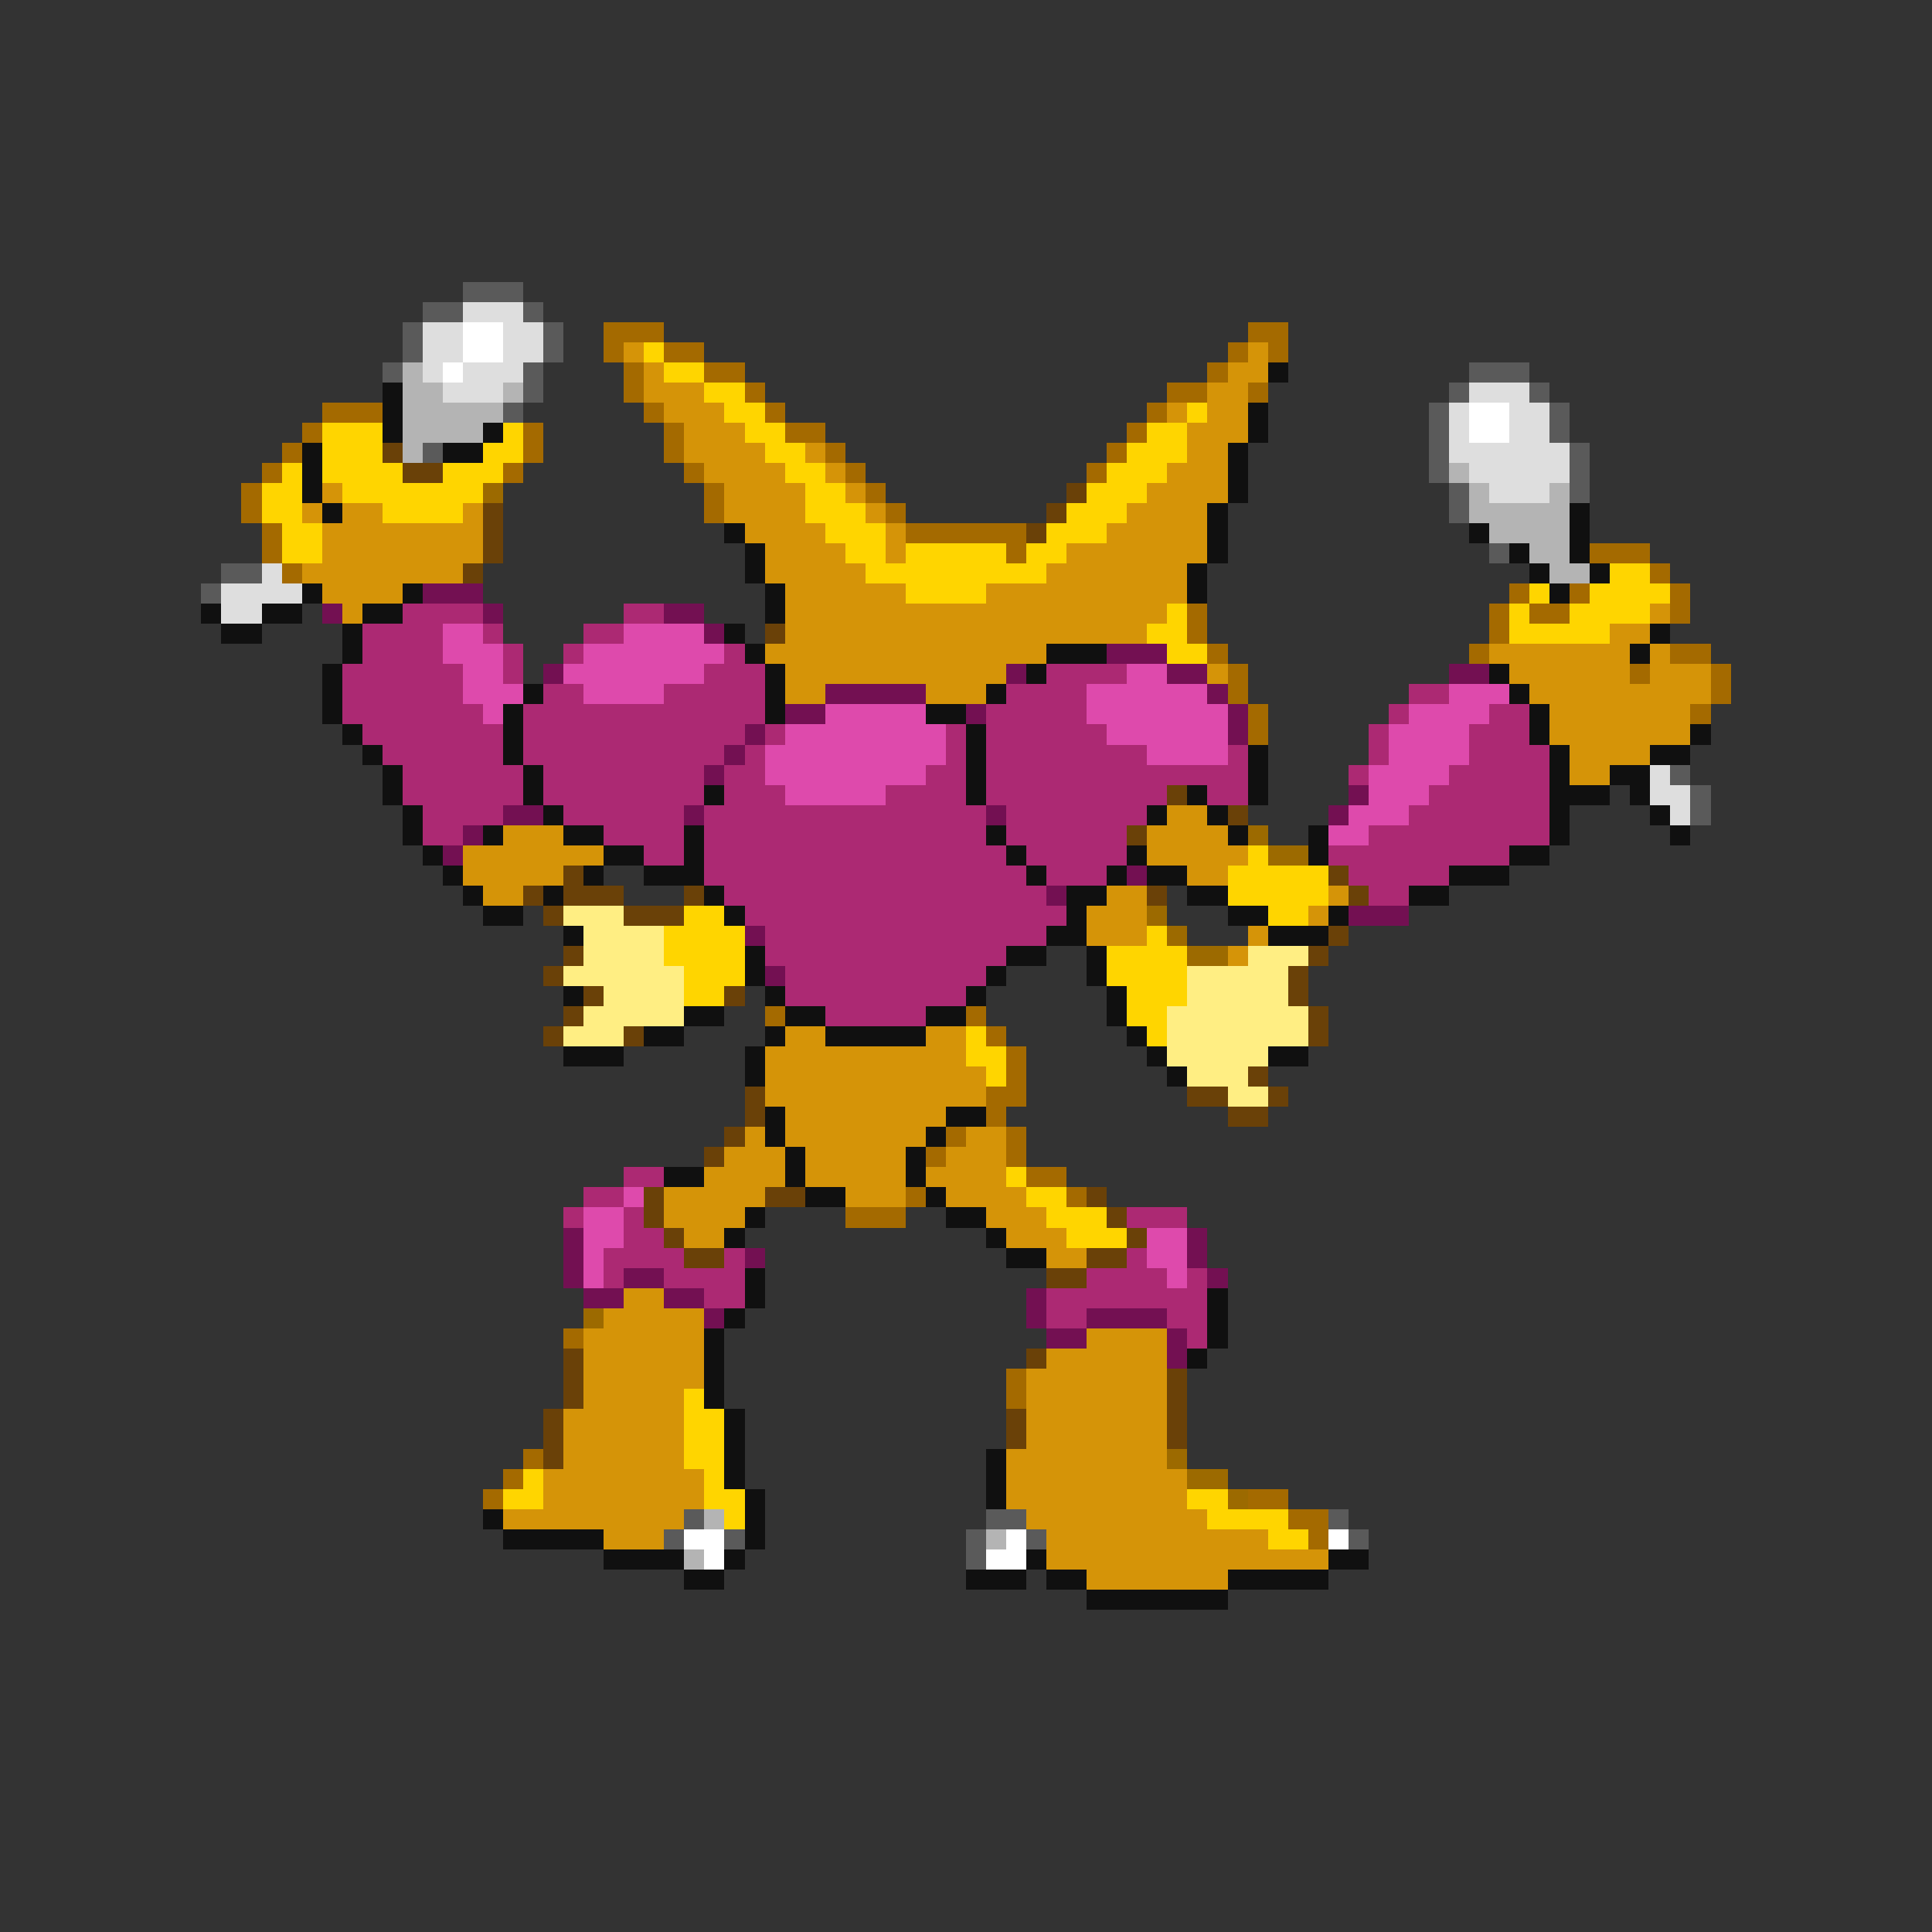<svg xmlns="http://www.w3.org/2000/svg" viewBox="0 -0.5 96 96" shape-rendering="crispEdges">
<rect x="0" y="-0.5" width="96" height="96" fill="#333333" stroke="none"/>
<path stroke="#5a5a5a" d="M23 14h3M21 15h2M26 15h1M20 16h1M27 16h1M20 17h1M27 17h1M19 18h1M26 18h1M73 18h3M26 19h1M72 19h1M76 19h1M25 20h1M71 20h1M77 20h1M71 21h1M77 21h1M21 22h1M71 22h1M78 22h1M71 23h1M78 23h1M72 24h1M78 24h1M72 25h1M74 27h1M11 28h2M10 29h1M83 38h1M84 39h1M84 40h1M34 75h1M49 75h2M66 75h1M33 76h1M36 76h1M48 76h1M51 76h1M67 76h1M48 77h1" />
<path stroke="#dedede" d="M23 15h3M21 16h2M25 16h2M21 17h2M25 17h2M21 18h1M23 18h3M22 19h3M73 19h3M72 20h1M75 20h2M72 21h1M75 21h2M72 22h6M73 23h5M74 24h3M13 28h1M11 29h4M11 30h2M82 38h1M82 39h2M83 40h1" />
<path stroke="#ffffff" d="M23 16h2M23 17h2M22 18h1M73 20h2M73 21h2M34 76h2M50 76h1M66 76h1M35 77h1M49 77h2" />
<path stroke="#a46a00" d="M30 16h3M62 16h2M30 17h1M33 17h2M61 17h1M63 17h1M31 18h1M35 18h2M60 18h1M31 19h1M37 19h1M58 19h2M62 19h1M16 20h3M32 20h1M38 20h1M57 20h1M15 21h1M26 21h1M33 21h1M39 21h2M56 21h1M14 22h1M26 22h1M33 22h1M41 22h1M55 22h1M13 23h1M25 23h1M34 23h1M42 23h1M54 23h1M12 24h1M35 24h1M43 24h1M12 25h1M35 25h1M44 25h1M13 26h1M45 26h6M13 27h1M50 27h1M79 27h3M14 28h1M82 28h1M75 29h1M78 29h1M83 29h1M59 30h1M74 30h1M76 30h2M83 30h1M59 31h1M74 31h1M60 32h1M73 32h1M83 32h2M61 33h1M81 33h1M85 33h1M61 34h1M85 34h1M62 35h1M84 35h1M62 36h1M38 50h1M48 50h1M49 51h1M50 52h1M50 53h1M49 54h2M49 55h1M47 56h1M50 56h1M46 57h1M50 57h1M51 58h2M45 59h1M53 59h1M42 60h3M28 66h1M50 68h1M50 69h1M26 72h1M25 73h1M24 74h1M62 74h2M64 75h2M65 76h1" />
<path stroke="#d59408" d="M31 17h1M62 17h1M32 18h1M61 18h2M32 19h3M60 19h2M33 20h3M58 20h1M60 20h2M34 21h3M59 21h3M34 22h4M40 22h1M59 22h2M35 23h4M41 23h1M58 23h3M16 24h1M36 24h4M42 24h1M57 24h4M15 25h1M17 25h2M23 25h1M36 25h4M43 25h1M56 25h4M16 26h8M37 26h4M44 26h1M55 26h5M16 27h8M38 27h4M44 27h1M53 27h7M15 28h8M38 28h5M52 28h7M16 29h4M39 29h6M49 29h10M17 30h1M39 30h19M82 30h1M39 31h18M80 31h2M38 32h14M74 32h7M82 32h1M39 33h11M60 33h1M75 33h6M82 33h3M39 34h2M46 34h3M76 34h9M77 35h7M77 36h7M78 37h4M78 38h2M58 40h2M25 41h3M57 41h4M23 42h7M57 42h5M23 43h5M59 43h2M24 44h2M55 44h2M66 44h1M54 45h3M65 45h1M54 46h3M62 46h1M61 47h1M39 51h2M46 51h2M38 52h10M38 53h11M38 54h11M39 55h8M37 56h1M39 56h7M48 56h2M36 57h3M40 57h5M47 57h3M35 58h4M40 58h5M46 58h4M33 59h5M42 59h3M47 59h4M33 60h4M49 60h3M34 61h2M50 61h3M52 62h2M31 64h2M30 65h5M29 66h6M54 66h4M29 67h6M52 67h6M29 68h6M51 68h7M29 69h5M51 69h7M28 70h6M51 70h7M28 71h6M51 71h7M28 72h6M50 72h8M27 73h8M50 73h9M27 74h8M50 74h9M25 75h9M51 75h9M30 76h3M52 76h11M52 77h14M54 78h7" />
<path stroke="#ffd500" d="M32 17h1M33 18h2M35 19h2M36 20h2M59 20h1M16 21h3M25 21h1M37 21h2M57 21h2M16 22h3M24 22h2M38 22h2M56 22h3M14 23h1M16 23h4M22 23h3M39 23h2M55 23h3M13 24h2M17 24h7M40 24h2M54 24h3M13 25h2M19 25h4M40 25h3M53 25h3M14 26h2M41 26h3M52 26h3M14 27h2M42 27h2M45 27h5M51 27h2M43 28h9M80 28h2M45 29h4M76 29h1M79 29h4M58 30h1M75 30h1M78 30h4M57 31h2M75 31h5M58 32h2M62 42h1M61 43h5M61 44h5M34 45h2M63 45h2M33 46h4M57 46h1M33 47h4M55 47h4M34 48h3M55 48h4M34 49h2M56 49h3M56 50h2M48 51h1M57 51h1M48 52h2M49 53h1M50 58h1M51 59h2M52 60h3M53 61h3M34 69h1M34 70h2M34 71h2M34 72h2M26 73h1M35 73h1M25 74h2M35 74h2M59 74h2M36 75h1M60 75h4M63 76h2" />
<path stroke="#b4b4b4" d="M20 18h1M20 19h2M25 19h1M20 20h5M20 21h4M20 22h1M72 23h1M73 24h1M77 24h1M73 25h5M74 26h4M76 27h2M77 28h2M35 75h1M49 76h1M34 77h1" />
<path stroke="#101010" d="M63 18h1M19 19h1M19 20h1M62 20h1M19 21h1M24 21h1M62 21h1M15 22h1M22 22h2M61 22h1M15 23h1M61 23h1M15 24h1M61 24h1M16 25h1M60 25h1M78 25h1M36 26h1M60 26h1M73 26h1M78 26h1M37 27h1M60 27h1M75 27h1M78 27h1M37 28h1M59 28h1M76 28h1M79 28h1M15 29h1M20 29h1M38 29h1M59 29h1M77 29h1M10 30h1M13 30h2M18 30h2M38 30h1M11 31h2M17 31h1M36 31h1M82 31h1M17 32h1M37 32h1M52 32h3M81 32h1M16 33h1M38 33h1M51 33h1M74 33h1M16 34h1M26 34h1M38 34h1M49 34h1M75 34h1M16 35h1M25 35h1M38 35h1M46 35h2M76 35h1M17 36h1M25 36h1M48 36h1M76 36h1M84 36h1M18 37h1M25 37h1M48 37h1M62 37h1M77 37h1M82 37h2M19 38h1M26 38h1M48 38h1M62 38h1M77 38h1M80 38h2M19 39h1M26 39h1M35 39h1M48 39h1M59 39h1M62 39h1M77 39h3M81 39h1M20 40h1M27 40h1M57 40h1M60 40h1M77 40h1M82 40h1M20 41h1M24 41h1M28 41h2M34 41h1M49 41h1M61 41h1M65 41h1M77 41h1M83 41h1M21 42h1M30 42h2M34 42h1M50 42h1M56 42h1M65 42h1M75 42h2M22 43h1M29 43h1M32 43h3M51 43h1M55 43h1M57 43h2M72 43h3M23 44h1M27 44h1M35 44h1M53 44h2M59 44h2M70 44h2M24 45h2M36 45h1M53 45h1M61 45h2M66 45h1M28 46h1M52 46h2M63 46h3M37 47h1M50 47h2M54 47h1M37 48h1M49 48h1M54 48h1M28 49h1M38 49h1M48 49h1M55 49h1M34 50h2M39 50h2M46 50h2M55 50h1M32 51h2M38 51h1M41 51h5M56 51h1M28 52h3M37 52h1M57 52h1M63 52h2M37 53h1M58 53h1M38 55h1M47 55h2M38 56h1M46 56h1M39 57h1M45 57h1M33 58h2M39 58h1M45 58h1M40 59h2M46 59h1M37 60h1M47 60h2M36 61h1M49 61h1M50 62h2M37 63h1M37 64h1M60 64h1M36 65h1M60 65h1M35 66h1M60 66h1M35 67h1M59 67h1M35 68h1M35 69h1M36 70h1M36 71h1M36 72h1M49 72h1M36 73h1M49 73h1M37 74h1M49 74h1M24 75h1M37 75h1M25 76h5M37 76h1M30 77h4M36 77h1M51 77h1M66 77h2M34 78h2M48 78h3M52 78h2M61 78h5M54 79h7" />
<path stroke="#6a4108" d="M19 22h1M20 23h2M53 24h1M24 25h1M52 25h1M24 26h1M51 26h1M24 27h1M23 28h1M38 31h1M58 39h1M61 40h1M56 41h1M28 43h1M66 43h1M26 44h1M28 44h3M34 44h1M57 44h1M67 44h1M27 45h1M31 45h3M66 46h1M28 47h1M65 47h1M27 48h1M64 48h1M29 49h1M36 49h1M64 49h1M28 50h1M65 50h1M27 51h1M31 51h1M65 51h1M62 53h1M37 54h1M59 54h2M63 54h1M37 55h1M61 55h2M36 56h1M35 57h1M32 59h1M38 59h2M54 59h1M32 60h1M55 60h1M33 61h1M56 61h1M34 62h2M54 62h2M52 63h2M28 67h1M51 67h1M28 68h1M58 68h1M28 69h1M58 69h1M27 70h1M50 70h1M58 70h1M27 71h1M50 71h1M58 71h1M27 72h1" />
<path stroke="#9c6a00" d="M24 24h1M62 41h1M63 42h2M57 45h1M58 46h1M59 47h2M29 65h1M58 72h1M59 73h2M61 74h1" />
<path stroke="#731052" d="M21 29h3M16 30h1M24 30h1M33 30h2M35 31h1M55 32h3M27 33h1M50 33h1M58 33h2M72 33h2M41 34h5M60 34h1M39 35h2M48 35h1M61 35h1M37 36h1M61 36h1M36 37h1M35 38h1M67 39h1M25 40h2M34 40h1M49 40h1M66 40h1M23 41h1M22 42h1M56 43h1M52 44h1M67 45h3M37 46h1M38 48h1M28 61h1M59 61h1M28 62h1M37 62h1M59 62h1M28 63h1M31 63h2M60 63h1M29 64h2M33 64h2M51 64h1M35 65h1M51 65h1M54 65h4M52 66h2M58 66h1M58 67h1" />
<path stroke="#ac2973" d="M20 30h4M31 30h2M18 31h4M24 31h1M29 31h2M18 32h4M25 32h1M28 32h1M36 32h1M17 33h6M25 33h1M35 33h3M52 33h4M17 34h6M27 34h2M33 34h5M50 34h4M70 34h2M17 35h7M26 35h12M49 35h5M69 35h1M74 35h2M18 36h7M26 36h11M38 36h1M47 36h1M49 36h6M68 36h1M73 36h3M19 37h6M26 37h10M37 37h1M47 37h1M49 37h8M61 37h1M68 37h1M73 37h4M20 38h6M27 38h8M36 38h2M46 38h2M49 38h13M67 38h1M72 38h5M20 39h6M27 39h8M36 39h3M44 39h4M49 39h9M60 39h2M71 39h6M21 40h4M28 40h6M35 40h14M50 40h7M70 40h7M21 41h2M30 41h4M35 41h14M50 41h6M68 41h9M32 42h2M35 42h15M51 42h5M66 42h9M35 43h16M52 43h3M67 43h5M36 44h16M68 44h2M37 45h16M38 46h14M38 47h12M39 48h10M39 49h9M41 50h5M31 58h2M29 59h2M28 60h1M31 60h1M56 60h3M31 61h2M30 62h4M36 62h1M56 62h1M30 63h1M33 63h4M54 63h4M59 63h1M35 64h2M52 64h8M52 65h2M58 65h2M59 66h1" />
<path stroke="#de4aac" d="M22 31h2M31 31h4M22 32h3M29 32h7M23 33h2M28 33h7M56 33h2M23 34h3M29 34h4M54 34h6M72 34h3M24 35h1M41 35h5M54 35h7M70 35h4M39 36h8M55 36h6M69 36h4M38 37h9M57 37h4M69 37h4M38 38h8M68 38h4M39 39h5M68 39h3M67 40h3M66 41h2M31 59h1M29 60h2M29 61h2M57 61h2M29 62h1M57 62h2M29 63h1M58 63h1" />
<path stroke="#ffee83" d="M28 45h3M29 46h4M29 47h4M62 47h3M28 48h6M59 48h5M30 49h4M59 49h5M29 50h5M58 50h7M28 51h3M58 51h7M58 52h5M59 53h3M61 54h2" />
</svg>